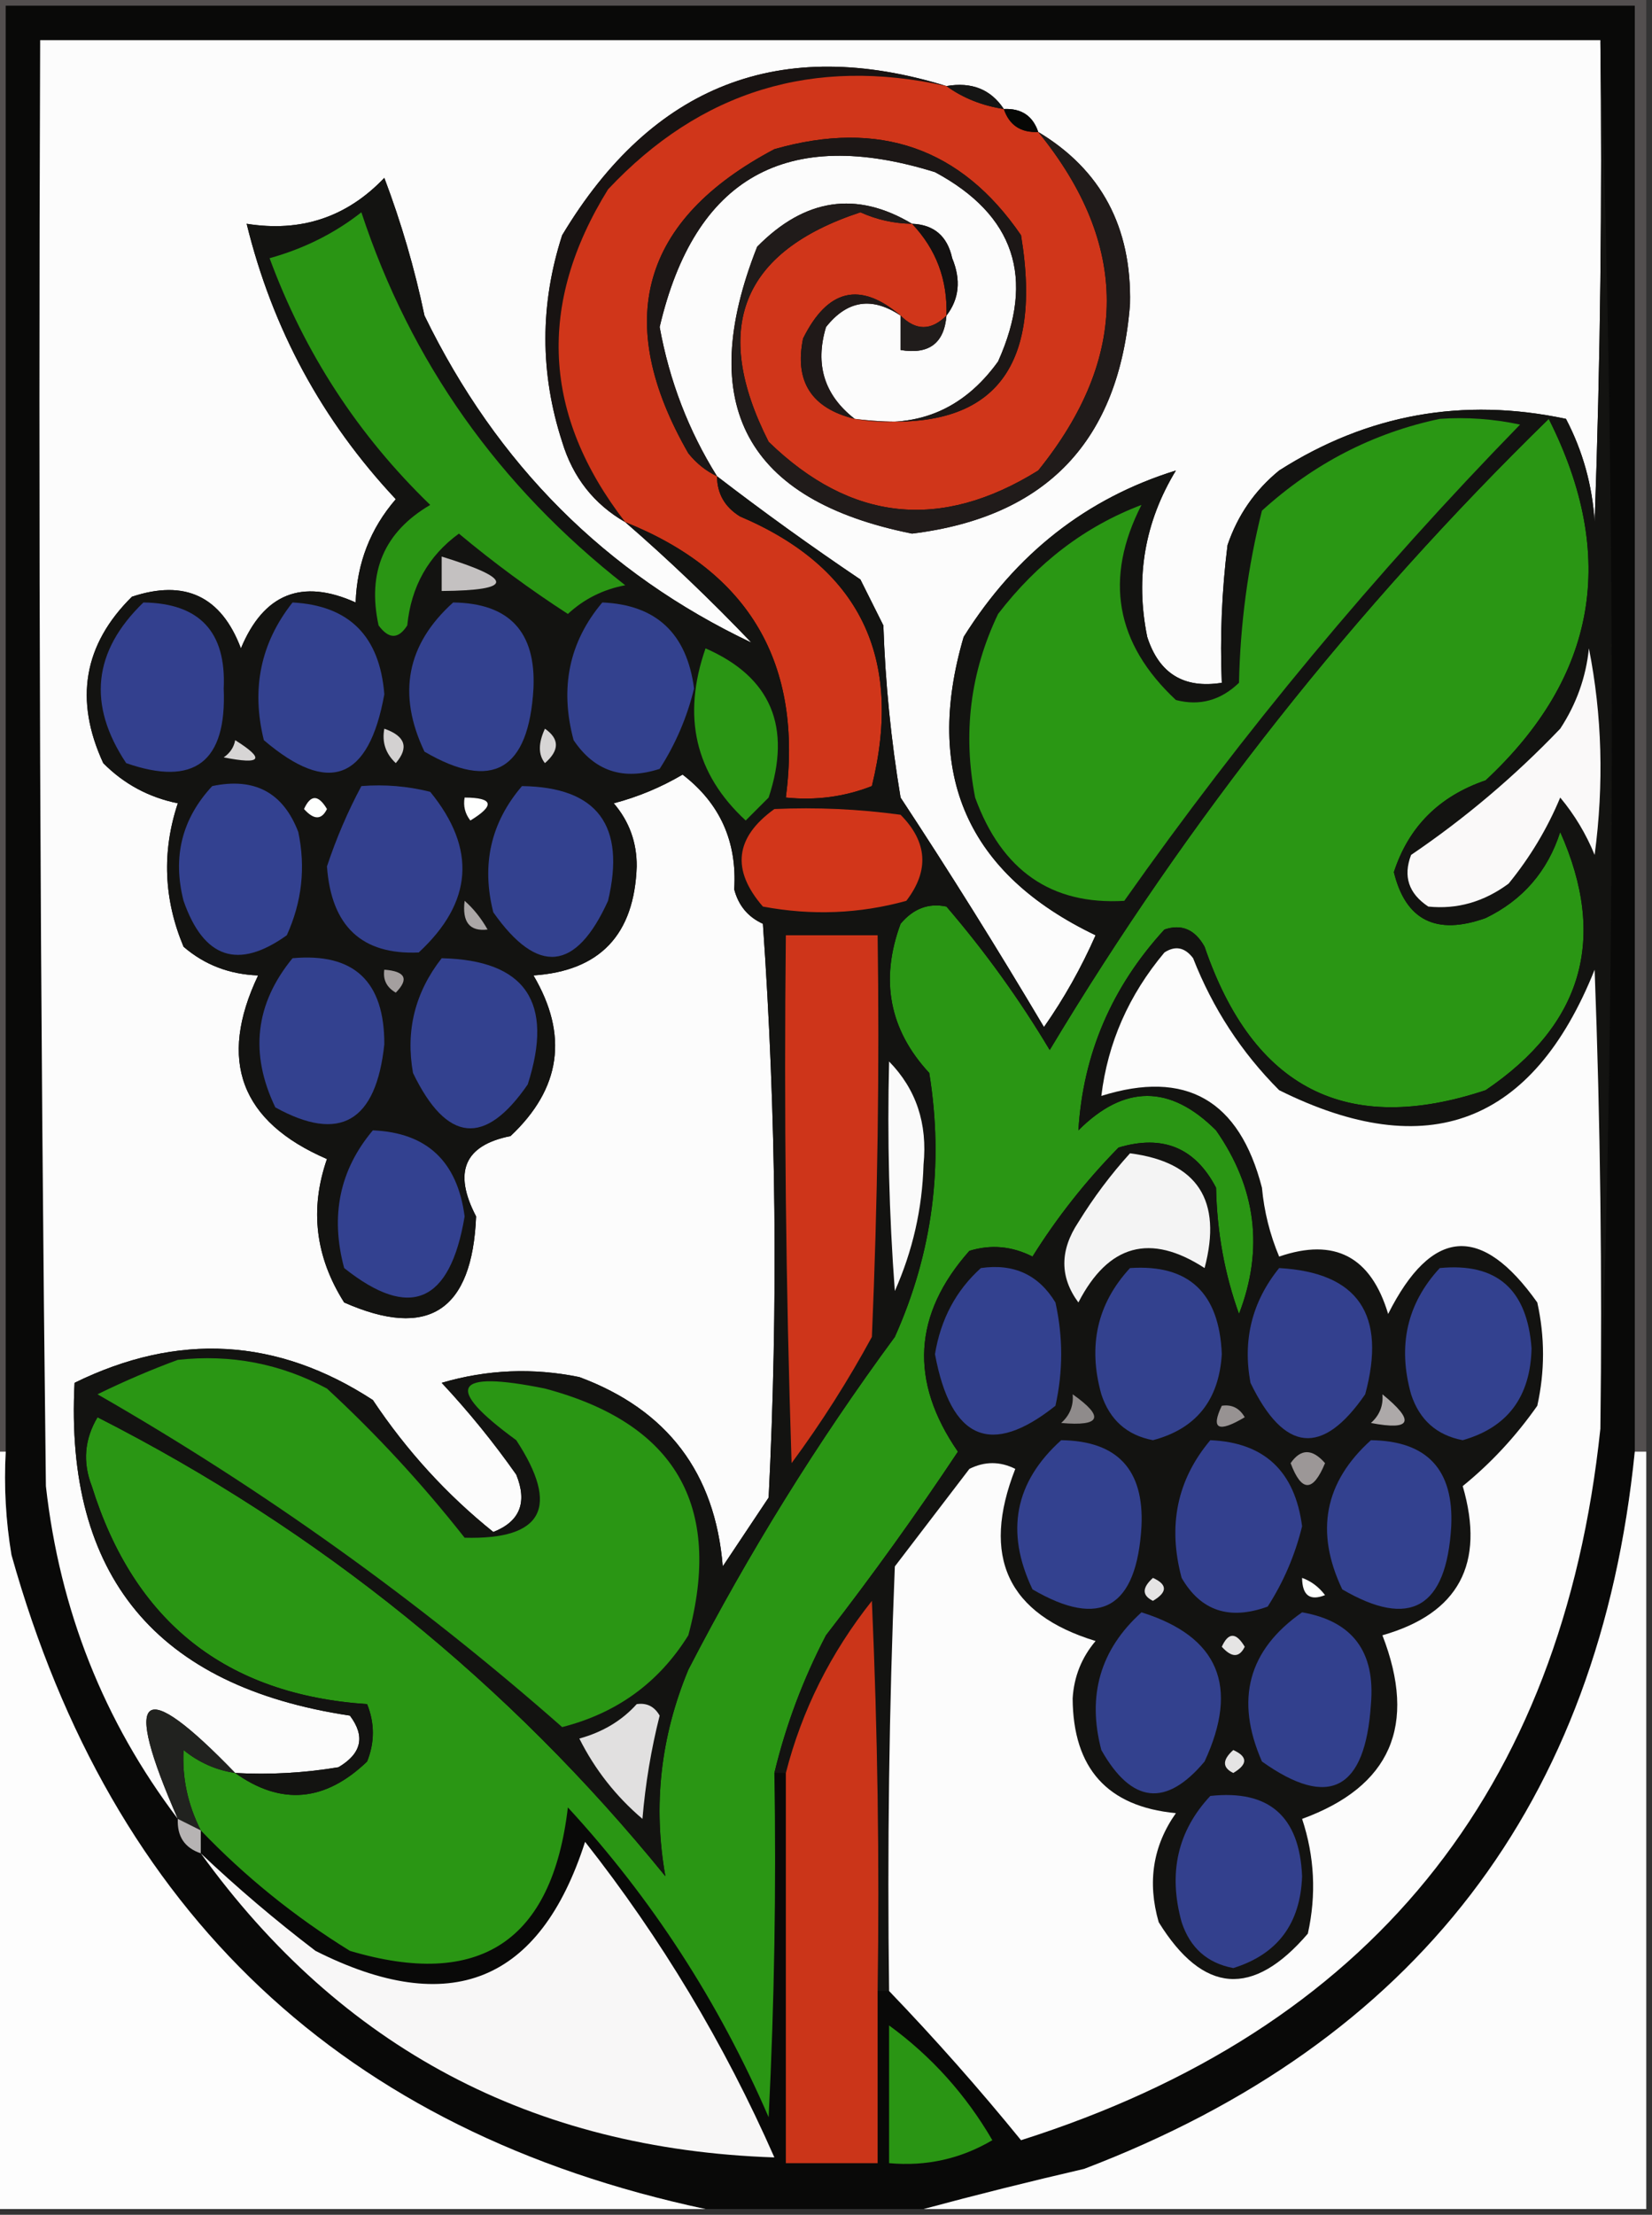 <?xml version="1.0" encoding="UTF-8"?>
<!DOCTYPE svg PUBLIC "-//W3C//DTD SVG 1.1//EN" "http://www.w3.org/Graphics/SVG/1.1/DTD/svg11.dtd">
<svg xmlns="http://www.w3.org/2000/svg" version="1.1" width="144px" height="193px" style="shape-rendering:geometricPrecision; text-rendering:geometricPrecision; image-rendering:optimizeQuality; fill-rule:evenodd; clip-rule:evenodd" xmlns:xlink="http://www.w3.org/1999/xlink">
<rect width="100%" height="100%" fill="#333333" stroke="none"/>
<g><path style="opacity:1" fill="#534f4f" d="M -0.5,-0.5 C 47.5,-0.5 95.5,-0.5 143.5,-0.5C 143.5,41.833 143.5,84.167 143.5,126.5C 143.167,126.5 142.833,126.5 142.5,126.5C 142.5,84.5 142.5,42.5 142.5,0.5C 95.167,0.5 47.833,0.5 0.5,0.5C 0.5,42.5 0.5,84.5 0.5,126.5C 0.167,126.5 -0.167,126.5 -0.5,126.5C -0.5,84.167 -0.5,41.833 -0.5,-0.5 Z"/></g>
<g><path style="opacity:1" fill="#090908" d="M 142.5,126.5 C 139.414,157.142 123.414,177.976 94.5,189C 89.687,190.115 85.02,191.281 80.5,192.5C 74.167,192.5 67.833,192.5 61.5,192.5C 29.93,185.768 9.764,166.768 1,135.5C 0.502,132.518 0.335,129.518 0.5,126.5C 0.5,84.5 0.5,42.5 0.5,0.5C 47.833,0.5 95.167,0.5 142.5,0.5C 142.5,42.5 142.5,84.5 142.5,126.5 Z"/></g>
<g><path style="opacity:1" fill="#fcfcfc" d="M 139.5,3.5 C 139.667,17.504 139.5,31.504 139,45.5C 138.803,42.308 137.97,39.308 136.5,36.5C 127.524,34.596 119.191,36.096 111.5,41C 109.383,42.731 107.883,44.898 107,47.5C 106.501,51.486 106.334,55.486 106.5,59.5C 103.192,60.026 101.026,58.693 100,55.5C 98.945,50.313 99.778,45.48 102.5,41C 94.716,43.415 88.55,48.248 84,55.5C 80.492,67.479 84.325,76.146 95.5,81.5C 94.253,84.329 92.753,86.995 91,89.5C 86.924,82.63 82.757,75.963 78.5,69.5C 77.671,64.533 77.171,59.533 77,54.5C 76.333,53.167 75.667,51.833 75,50.5C 70.716,47.613 66.549,44.613 62.5,41.5C 60.023,37.536 58.357,33.202 57.5,28.5C 60.55,15.47 68.55,10.97 81.5,15C 88.434,18.727 90.268,24.227 87,31.5C 83.907,35.795 79.74,37.462 74.5,36.5C 71.852,34.441 71.018,31.775 72,28.5C 73.843,26.166 76.009,25.832 78.5,27.5C 78.5,28.5 78.5,29.5 78.5,30.5C 80.973,30.912 82.306,29.912 82.5,27.5C 83.613,26.054 83.78,24.387 83,22.5C 82.578,20.574 81.411,19.574 79.5,19.5C 74.658,16.609 70.158,17.276 66,21.5C 60.55,35.27 65.05,43.603 79.5,46.5C 91.236,45.061 97.57,38.394 98.5,26.5C 98.652,19.793 95.985,14.793 90.5,11.5C 90.027,10.094 89.027,9.427 87.5,9.5C 86.365,7.787 84.698,7.12 82.5,7.5C 68.033,3.048 56.867,7.382 49,20.5C 47.058,26.515 47.058,32.515 49,38.5C 49.935,41.595 51.769,43.929 54.5,45.5C 58.271,48.768 61.938,52.268 65.5,56C 52.81,49.977 43.31,40.477 37,27.5C 36.142,23.398 34.975,19.398 33.5,15.5C 30.238,18.925 26.238,20.258 21.5,19.5C 23.741,28.649 28.074,36.649 34.5,43.5C 32.283,46.068 31.116,49.068 31,52.5C 26.32,50.395 22.987,51.728 21,56.5C 19.287,51.962 16.12,50.462 11.5,52C 7.289,56.158 6.456,60.991 9,66.5C 10.8,68.317 12.966,69.484 15.5,70C 14.102,74.204 14.269,78.371 16,82.5C 17.826,84.074 19.992,84.907 22.5,85C 18.972,92.416 20.972,97.75 28.5,101C 26.983,105.364 27.483,109.53 30,113.5C 37.333,116.738 41.167,114.238 41.5,106C 39.479,102.132 40.479,99.799 44.5,99C 48.9,94.867 49.567,90.2 46.5,85C 52.299,84.611 55.299,81.445 55.5,75.5C 55.514,73.407 54.848,71.574 53.5,70C 55.615,69.443 57.615,68.609 59.5,67.5C 62.759,70.003 64.259,73.337 64,77.5C 64.368,78.91 65.201,79.91 66.5,80.5C 67.666,97.157 67.833,113.823 67,130.5C 65.667,132.5 64.333,134.5 63,136.5C 62.342,128.355 58.176,122.855 50.5,120C 46.459,119.173 42.459,119.34 38.5,120.5C 40.856,123.022 43.023,125.688 45,128.5C 45.986,130.925 45.319,132.591 43,133.5C 38.94,130.242 35.44,126.408 32.5,122C 24.18,116.579 15.514,116.079 6.5,120.5C 5.627,137.308 13.627,146.975 30.5,149.5C 31.859,151.306 31.525,152.806 29.5,154C 26.518,154.498 23.518,154.665 20.5,154.5C 12.269,145.975 10.602,147.308 15.5,158.5C 9.044,149.983 5.211,140.316 4,129.5C 3.5,87.501 3.333,45.501 3.5,3.5C 48.833,3.5 94.167,3.5 139.5,3.5 Z"/></g>
<g><path style="opacity:1" fill="#181312" d="M 82.5,7.5 C 70.898,4.915 61.065,7.915 53,16.5C 46.795,26.52 47.295,36.187 54.5,45.5C 51.769,43.929 49.935,41.595 49,38.5C 47.058,32.515 47.058,26.515 49,20.5C 56.867,7.382 68.033,3.048 82.5,7.5 Z"/></g>
<g><path style="opacity:1" fill="#d0361a" d="M 82.5,7.5 C 83.93,8.537 85.597,9.204 87.5,9.5C 87.973,10.906 88.973,11.573 90.5,11.5C 98.467,21.294 98.467,31.128 90.5,41C 81.999,46.288 74.165,45.455 67,38.5C 61.968,28.581 64.635,21.914 75,18.5C 76.44,19.148 77.94,19.481 79.5,19.5C 81.606,21.719 82.606,24.386 82.5,27.5C 81.167,28.833 79.833,28.833 78.5,27.5C 74.979,24.506 72.146,25.173 70,29.5C 69.236,33.243 70.736,35.577 74.5,36.5C 86.168,37.986 91.001,32.652 89,20.5C 83.792,12.886 76.626,10.386 67.5,13C 55.88,19.146 53.38,27.979 60,39.5C 60.708,40.38 61.542,41.047 62.5,41.5C 62.511,43.017 63.177,44.184 64.5,45C 74.925,49.43 78.758,57.263 76,68.5C 73.619,69.435 71.119,69.768 68.5,69.5C 70.009,57.847 65.343,49.847 54.5,45.5C 47.295,36.187 46.795,26.52 53,16.5C 61.065,7.915 70.898,4.915 82.5,7.5 Z"/></g>
<g><path style="opacity:1" fill="#151514" d="M 82.5,7.5 C 84.698,7.12 86.365,7.787 87.5,9.5C 85.597,9.204 83.93,8.537 82.5,7.5 Z"/></g>
<g><path style="opacity:1" fill="#060705" d="M 87.5,9.5 C 89.027,9.427 90.027,10.094 90.5,11.5C 88.973,11.573 87.973,10.906 87.5,9.5 Z"/></g>
<g><path style="opacity:1" fill="#1c1716" d="M 74.5,36.5 C 79.74,37.462 83.907,35.795 87,31.5C 90.268,24.227 88.434,18.727 81.5,15C 68.55,10.97 60.55,15.47 57.5,28.5C 58.357,33.202 60.023,37.536 62.5,41.5C 61.542,41.047 60.708,40.38 60,39.5C 53.38,27.979 55.88,19.146 67.5,13C 76.626,10.386 83.792,12.886 89,20.5C 91.001,32.652 86.168,37.986 74.5,36.5 Z"/></g>
<g><path style="opacity:1" fill="#201b1a" d="M 90.5,11.5 C 95.985,14.793 98.652,19.793 98.5,26.5C 97.57,38.394 91.236,45.061 79.5,46.5C 65.05,43.603 60.55,35.27 66,21.5C 70.158,17.276 74.658,16.609 79.5,19.5C 77.94,19.481 76.44,19.148 75,18.5C 64.635,21.914 61.968,28.581 67,38.5C 74.165,45.455 81.999,46.288 90.5,41C 98.467,31.128 98.467,21.294 90.5,11.5 Z"/></g>
<g><path style="opacity:1" fill="#2a9614" d="M 67.5,154.5 C 67.666,164.506 67.5,174.506 67,184.5C 62.647,174.441 56.814,165.441 49.5,157.5C 48.129,169.187 41.795,173.353 30.5,170C 25.713,167.045 21.38,163.545 17.5,159.5C 16.365,157.255 15.865,154.922 16,152.5C 17.33,153.582 18.83,154.249 20.5,154.5C 24.5,157.354 28.333,157.021 32,153.5C 32.667,151.833 32.667,150.167 32,148.5C 19.697,147.674 11.697,141.34 8,129.5C 7.192,127.421 7.359,125.421 8.5,123.5C 27.848,133.352 44.348,146.686 58,163.5C 56.905,157.356 57.572,151.356 60,145.5C 65.249,135.33 71.249,125.663 78,116.5C 81.291,109.164 82.291,101.498 81,93.5C 77.522,89.745 76.689,85.412 78.5,80.5C 79.62,79.167 80.953,78.667 82.5,79C 85.88,82.94 88.88,87.106 91.5,91.5C 103.591,71.348 118.091,53.015 135,36.5C 141.029,48.463 139.196,58.963 129.5,68C 125.45,69.383 122.784,72.049 121.5,76C 122.528,80.206 125.195,81.539 129.5,80C 132.728,78.437 134.895,75.937 136,72.5C 140.133,81.772 137.966,89.272 129.5,95C 117.396,99.031 109.23,94.864 105,82.5C 104.163,80.993 102.996,80.493 101.5,81C 96.907,86.01 94.407,91.844 94,98.5C 98,94.5 102,94.5 106,98.5C 109.505,103.522 110.172,108.855 108,114.5C 106.746,111.024 106.079,107.358 106,103.5C 104.179,100.009 101.346,98.843 97.5,100C 94.63,102.925 92.13,106.092 90,109.5C 88.211,108.591 86.377,108.424 84.5,109C 79.593,114.534 79.26,120.367 83.5,126.5C 79.861,131.973 76.027,137.306 72,142.5C 69.998,146.342 68.498,150.342 67.5,154.5 Z"/></g>
<g><path style="opacity:1" fill="#131311" d="M 139.5,3.5 C 140.833,43.833 140.833,84.167 139.5,124.5C 139.667,111.163 139.5,97.829 139,84.5C 133.613,97.944 124.447,101.444 111.5,95C 108.213,91.707 105.713,87.873 104,83.5C 103.282,82.549 102.449,82.383 101.5,83C 98.392,86.707 96.558,90.873 96,95.5C 103.365,93.187 108.032,95.854 110,103.5C 110.192,105.577 110.692,107.577 111.5,109.5C 116.338,107.837 119.505,109.503 121,114.5C 124.795,106.967 129.129,106.633 134,113.5C 134.667,116.5 134.667,119.5 134,122.5C 132.128,125.168 129.962,127.502 127.5,129.5C 129.477,136.273 127.144,140.607 120.5,142.5C 123.548,150.354 121.215,155.687 113.5,158.5C 114.585,161.773 114.752,165.106 114,168.5C 109.205,174.089 104.872,173.756 101,167.5C 99.996,164.007 100.496,160.841 102.5,158C 96.535,157.435 93.535,154.102 93.5,148C 93.615,146.105 94.281,144.438 95.5,143C 87.832,140.658 85.498,135.658 88.5,128C 87.167,127.333 85.833,127.333 84.5,128C 82.333,130.833 80.167,133.667 78,136.5C 77.5,148.829 77.334,161.162 77.5,173.5C 77.167,173.5 76.833,173.5 76.5,173.5C 76.666,162.162 76.5,150.828 76,139.5C 72.394,144.045 69.894,149.045 68.5,154.5C 68.167,154.5 67.833,154.5 67.5,154.5C 68.498,150.342 69.998,146.342 72,142.5C 76.027,137.306 79.861,131.973 83.5,126.5C 79.26,120.367 79.593,114.534 84.5,109C 86.377,108.424 88.211,108.591 90,109.5C 92.13,106.092 94.63,102.925 97.5,100C 101.346,98.843 104.179,100.009 106,103.5C 106.079,107.358 106.746,111.024 108,114.5C 110.172,108.855 109.505,103.522 106,98.5C 102,94.5 98,94.5 94,98.5C 94.407,91.844 96.907,86.01 101.5,81C 102.996,80.493 104.163,80.993 105,82.5C 109.23,94.864 117.396,99.031 129.5,95C 137.966,89.272 140.133,81.772 136,72.5C 134.895,75.937 132.728,78.437 129.5,80C 125.195,81.539 122.528,80.206 121.5,76C 122.784,72.049 125.45,69.383 129.5,68C 139.196,58.963 141.029,48.463 135,36.5C 118.091,53.015 103.591,71.348 91.5,91.5C 88.88,87.106 85.88,82.94 82.5,79C 80.953,78.667 79.62,79.167 78.5,80.5C 76.689,85.412 77.522,89.745 81,93.5C 82.291,101.498 81.291,109.164 78,116.5C 71.249,125.663 65.249,135.33 60,145.5C 57.572,151.356 56.905,157.356 58,163.5C 44.348,146.686 27.848,133.352 8.5,123.5C 7.359,125.421 7.192,127.421 8,129.5C 11.697,141.34 19.697,147.674 32,148.5C 32.667,150.167 32.667,151.833 32,153.5C 28.333,157.021 24.5,157.354 20.5,154.5C 23.518,154.665 26.518,154.498 29.5,154C 31.525,152.806 31.859,151.306 30.5,149.5C 13.627,146.975 5.627,137.308 6.5,120.5C 15.514,116.079 24.18,116.579 32.5,122C 35.44,126.408 38.94,130.242 43,133.5C 45.319,132.591 45.986,130.925 45,128.5C 43.023,125.688 40.856,123.022 38.5,120.5C 42.459,119.34 46.459,119.173 50.5,120C 58.176,122.855 62.342,128.355 63,136.5C 64.333,134.5 65.667,132.5 67,130.5C 67.833,113.823 67.666,97.157 66.5,80.5C 65.201,79.91 64.368,78.91 64,77.5C 64.259,73.337 62.759,70.003 59.5,67.5C 57.615,68.609 55.615,69.443 53.5,70C 54.848,71.574 55.514,73.407 55.5,75.5C 55.299,81.445 52.299,84.611 46.5,85C 49.567,90.2 48.9,94.867 44.5,99C 40.479,99.799 39.479,102.132 41.5,106C 41.167,114.238 37.333,116.738 30,113.5C 27.483,109.53 26.983,105.364 28.5,101C 20.972,97.75 18.972,92.416 22.5,85C 19.992,84.907 17.826,84.074 16,82.5C 14.269,78.371 14.102,74.204 15.5,70C 12.966,69.484 10.8,68.317 9,66.5C 6.456,60.991 7.289,56.158 11.5,52C 16.12,50.462 19.287,51.962 21,56.5C 22.987,51.728 26.32,50.395 31,52.5C 31.116,49.068 32.283,46.068 34.5,43.5C 28.074,36.649 23.741,28.649 21.5,19.5C 26.238,20.258 30.238,18.925 33.5,15.5C 34.975,19.398 36.142,23.398 37,27.5C 43.31,40.477 52.81,49.977 65.5,56C 61.938,52.268 58.271,48.768 54.5,45.5C 65.343,49.847 70.009,57.847 68.5,69.5C 71.119,69.768 73.619,69.435 76,68.5C 78.758,57.263 74.925,49.43 64.5,45C 63.177,44.184 62.511,43.017 62.5,41.5C 66.549,44.613 70.716,47.613 75,50.5C 75.667,51.833 76.333,53.167 77,54.5C 77.171,59.533 77.671,64.533 78.5,69.5C 82.757,75.963 86.924,82.63 91,89.5C 92.753,86.995 94.253,84.329 95.5,81.5C 84.325,76.146 80.492,67.479 84,55.5C 88.55,48.248 94.716,43.415 102.5,41C 99.778,45.48 98.945,50.313 100,55.5C 101.026,58.693 103.192,60.026 106.5,59.5C 106.334,55.486 106.501,51.486 107,47.5C 107.883,44.898 109.383,42.731 111.5,41C 119.191,36.096 127.524,34.596 136.5,36.5C 137.97,39.308 138.803,42.308 139,45.5C 139.5,31.504 139.667,17.504 139.5,3.5 Z"/></g>
<g><path style="opacity:1" fill="#33418e" d="M 52.5,52.5 C 57.203,52.699 59.869,55.199 60.5,60C 59.885,62.515 58.885,64.848 57.5,67C 54.32,68.036 51.82,67.203 50,64.5C 48.773,59.938 49.607,55.938 52.5,52.5 Z"/></g>
<g><path style="opacity:1" fill="#33418f" d="M 39.5,52.5 C 44.396,52.563 46.729,55.063 46.5,60C 46.085,67.126 42.918,68.959 37,65.5C 34.612,60.485 35.446,56.151 39.5,52.5 Z"/></g>
<g><path style="opacity:1" fill="#33418f" d="M 25.5,52.5 C 30.431,52.764 33.098,55.431 33.5,60.5C 32.155,67.991 28.655,69.324 23,64.5C 21.888,60.019 22.721,56.019 25.5,52.5 Z"/></g>
<g><path style="opacity:1" fill="#33408e" d="M 12.5,52.5 C 17.399,52.567 19.732,55.067 19.5,60C 19.772,66.405 16.939,68.572 11,66.5C 7.607,61.409 8.107,56.742 12.5,52.5 Z"/></g>
<g><path style="opacity:1" fill="#2a9714" d="M 125.5,36.5 C 127.857,36.337 130.19,36.503 132.5,37C 119.869,49.958 108.369,63.791 98,78.5C 91.653,78.874 87.319,75.874 85,69.5C 83.909,63.903 84.576,58.57 87,53.5C 90.441,49.018 94.608,45.852 99.5,44C 96.225,50.408 97.225,56.075 102.5,61C 104.567,61.536 106.401,61.036 108,59.5C 108.109,54.386 108.776,49.386 110,44.5C 114.512,40.397 119.678,37.73 125.5,36.5 Z"/></g>
<g><path style="opacity:1" fill="#201918" d="M 78.5,27.5 C 76.009,25.832 73.843,26.166 72,28.5C 71.018,31.775 71.852,34.441 74.5,36.5C 70.736,35.577 69.236,33.243 70,29.5C 72.146,25.173 74.979,24.506 78.5,27.5 Z"/></g>
<g><path style="opacity:1" fill="#201c1b" d="M 78.5,27.5 C 79.833,28.833 81.167,28.833 82.5,27.5C 82.306,29.912 80.973,30.912 78.5,30.5C 78.5,29.5 78.5,28.5 78.5,27.5 Z"/></g>
<g><path style="opacity:1" fill="#131111" d="M 79.5,19.5 C 81.411,19.574 82.578,20.574 83,22.5C 83.78,24.387 83.613,26.054 82.5,27.5C 82.606,24.386 81.606,21.719 79.5,19.5 Z"/></g>
<g><path style="opacity:1" fill="#2a9514" d="M 31.5,18.5 C 35.788,31.523 43.455,42.356 54.5,51C 52.579,51.36 50.912,52.194 49.5,53.5C 46.193,51.36 43.026,49.026 40,46.5C 37.333,48.448 35.833,51.114 35.5,54.5C 34.726,55.711 33.893,55.711 33,54.5C 31.989,49.851 33.489,46.351 37.5,44C 31.203,37.909 26.537,30.743 23.5,22.5C 26.502,21.666 29.169,20.332 31.5,18.5 Z"/></g>
<g><path style="opacity:1" fill="#c4c1c1" d="M 38.5,48.5 C 44.831,50.451 44.831,51.451 38.5,51.5C 38.5,50.5 38.5,49.5 38.5,48.5 Z"/></g>
<g><path style="opacity:1" fill="#2a9514" d="M 61.5,56.5 C 67.204,58.996 69.038,63.329 67,69.5C 66.333,70.167 65.667,70.833 65,71.5C 60.596,67.435 59.43,62.435 61.5,56.5 Z"/></g>
<g><path style="opacity:1" fill="#faf9f9" d="M 138.5,56.5 C 139.653,62.319 139.819,68.319 139,74.5C 138.252,72.668 137.252,71.001 136,69.5C 134.872,72.207 133.372,74.707 131.5,77C 129.35,78.59 127.017,79.257 124.5,79C 122.789,77.867 122.289,76.367 123,74.5C 127.704,71.308 132.038,67.642 136,63.5C 137.411,61.35 138.245,59.016 138.5,56.5 Z"/></g>
<g><path style="opacity:1" fill="#d7d5d5" d="M 20.5,64.5 C 23.137,66.154 22.803,66.654 19.5,66C 20.056,65.617 20.389,65.117 20.5,64.5 Z"/></g>
<g><path style="opacity:1" fill="#d7d5d5" d="M 47.5,63.5 C 48.776,64.386 48.776,65.386 47.5,66.5C 46.913,65.767 46.913,64.767 47.5,63.5 Z"/></g>
<g><path style="opacity:1" fill="#d3d1d1" d="M 33.5,63.5 C 35.332,64.141 35.665,65.141 34.5,66.5C 33.614,65.675 33.281,64.675 33.5,63.5 Z"/></g>
<g><path style="opacity:1" fill="#334190" d="M 18.5,68.5 C 22.182,67.725 24.682,69.059 26,72.5C 26.652,75.594 26.319,78.594 25,81.5C 20.757,84.531 17.757,83.531 16,78.5C 15.024,74.673 15.857,71.34 18.5,68.5 Z"/></g>
<g><path style="opacity:1" fill="#33408e" d="M 31.5,68.5 C 33.527,68.338 35.527,68.504 37.5,69C 41.553,73.96 41.22,78.626 36.5,83C 31.545,83.219 28.878,80.719 28.5,75.5C 29.312,73.055 30.312,70.722 31.5,68.5 Z"/></g>
<g><path style="opacity:1" fill="#33418f" d="M 45.5,68.5 C 52.063,68.589 54.563,71.922 53,78.5C 50.204,84.658 46.871,84.992 43,79.5C 41.946,75.344 42.78,71.678 45.5,68.5 Z"/></g>
<g><path style="opacity:1" fill="#fefffe" d="M 26.5,70.5 C 27.077,69.227 27.744,69.227 28.5,70.5C 28.03,71.463 27.363,71.463 26.5,70.5 Z"/></g>
<g><path style="opacity:1" fill="#fefffe" d="M 40.5,69.5 C 43.001,69.511 43.168,70.178 41,71.5C 40.536,70.906 40.369,70.239 40.5,69.5 Z"/></g>
<g><path style="opacity:1" fill="#d2361a" d="M 67.5,70.5 C 71.182,70.335 74.848,70.501 78.5,71C 80.85,73.373 81.017,75.873 79,78.5C 74.921,79.629 70.755,79.796 66.5,79C 63.731,75.806 64.064,72.973 67.5,70.5 Z"/></g>
<g><path style="opacity:1" fill="#aba7a7" d="M 40.5,78.5 C 41.267,79.172 41.934,80.005 42.5,81C 40.939,81.188 40.272,80.355 40.5,78.5 Z"/></g>
<g><path style="opacity:1" fill="#ce351a" d="M 68.5,81.5 C 71.167,81.5 73.833,81.5 76.5,81.5C 76.666,93.171 76.5,104.838 76,116.5C 73.916,120.336 71.583,124.003 69,127.5C 68.5,112.17 68.333,96.837 68.5,81.5 Z"/></g>
<g><path style="opacity:1" fill="#fcfcfc" d="M 139.5,124.5 C 136.158,156.196 119.325,176.863 89,186.5C 85.353,182.019 81.52,177.686 77.5,173.5C 77.334,161.162 77.5,148.829 78,136.5C 80.167,133.667 82.333,130.833 84.5,128C 85.833,127.333 87.167,127.333 88.5,128C 85.498,135.658 87.832,140.658 95.5,143C 94.281,144.438 93.615,146.105 93.5,148C 93.535,154.102 96.535,157.435 102.5,158C 100.496,160.841 99.996,164.007 101,167.5C 104.872,173.756 109.205,174.089 114,168.5C 114.752,165.106 114.585,161.773 113.5,158.5C 121.215,155.687 123.548,150.354 120.5,142.5C 127.144,140.607 129.477,136.273 127.5,129.5C 129.962,127.502 132.128,125.168 134,122.5C 134.667,119.5 134.667,116.5 134,113.5C 129.129,106.633 124.795,106.967 121,114.5C 119.505,109.503 116.338,107.837 111.5,109.5C 110.692,107.577 110.192,105.577 110,103.5C 108.032,95.854 103.365,93.187 96,95.5C 96.558,90.873 98.392,86.707 101.5,83C 102.449,82.383 103.282,82.549 104,83.5C 105.713,87.873 108.213,91.707 111.5,95C 124.447,101.444 133.613,97.944 139,84.5C 139.5,97.829 139.667,111.163 139.5,124.5 Z"/></g>
<g><path style="opacity:1" fill="#33418f" d="M 25.5,83.5 C 30.851,83.014 33.517,85.514 33.5,91C 32.784,97.767 29.617,99.6 24,96.5C 21.743,91.805 22.243,87.472 25.5,83.5 Z"/></g>
<g><path style="opacity:1" fill="#33418f" d="M 38.5,83.5 C 45.809,83.666 48.309,87.333 46,94.5C 42.272,99.913 38.939,99.58 36,93.5C 35.343,89.808 36.176,86.475 38.5,83.5 Z"/></g>
<g><path style="opacity:1" fill="#a49f9f" d="M 33.5,84.5 C 35.337,84.639 35.67,85.306 34.5,86.5C 33.703,86.043 33.369,85.376 33.5,84.5 Z"/></g>
<g><path style="opacity:1" fill="#fafafa" d="M 77.5,92.5 C 79.86,94.911 80.86,97.911 80.5,101.5C 80.392,105.327 79.558,108.993 78,112.5C 77.5,105.842 77.334,99.175 77.5,92.5 Z"/></g>
<g><path style="opacity:1" fill="#334190" d="M 32.5,98.5 C 37.203,98.699 39.869,101.199 40.5,106C 39.232,113.562 35.732,115.062 30,110.5C 28.773,105.938 29.607,101.938 32.5,98.5 Z"/></g>
<g><path style="opacity:1" fill="#f4f4f4" d="M 98.5,100.5 C 104.392,101.264 106.559,104.598 105,110.5C 100.276,107.432 96.609,108.432 94,113.5C 92.368,111.293 92.368,108.96 94,106.5C 95.332,104.34 96.832,102.34 98.5,100.5 Z"/></g>
<g><path style="opacity:1" fill="#33418f" d="M 85.5,110.5 C 88.368,110.085 90.535,111.085 92,113.5C 92.667,116.5 92.667,119.5 92,122.5C 86.382,126.977 82.882,125.477 81.5,118C 82.001,114.952 83.334,112.452 85.5,110.5 Z"/></g>
<g><path style="opacity:1" fill="#33418e" d="M 98.5,110.5 C 103.619,110.157 106.285,112.657 106.5,118C 106.261,122.006 104.261,124.506 100.5,125.5C 98.234,125.069 96.734,123.736 96,121.5C 94.812,117.259 95.645,113.592 98.5,110.5 Z"/></g>
<g><path style="opacity:1" fill="#33408e" d="M 111.5,110.5 C 118.382,110.887 120.882,114.553 119,121.5C 115.272,126.913 111.939,126.58 109,120.5C 108.305,116.757 109.138,113.424 111.5,110.5 Z"/></g>
<g><path style="opacity:1" fill="#33418f" d="M 125.5,110.5 C 130.461,110.018 133.128,112.351 133.5,117.5C 133.404,121.725 131.404,124.392 127.5,125.5C 125.234,125.069 123.734,123.736 123,121.5C 121.812,117.259 122.645,113.592 125.5,110.5 Z"/></g>
<g><path style="opacity:1" fill="#2a9614" d="M 15.5,118.5 C 20.121,117.993 24.454,118.826 28.5,121C 32.812,124.981 36.812,129.314 40.5,134C 47.329,134.18 48.829,131.347 45,125.5C 38.663,120.875 39.496,119.375 47.5,121C 58.864,124.022 63.031,131.189 60,142.5C 57.439,146.621 53.772,149.287 49,150.5C 36.475,139.476 22.975,129.809 8.5,121.5C 10.875,120.34 13.208,119.34 15.5,118.5 Z"/></g>
<g><path style="opacity:1" fill="#8f8b8b" d="M 93.5,121.5 C 96.3,123.476 95.967,124.309 92.5,124C 93.252,123.329 93.586,122.496 93.5,121.5 Z"/></g>
<g><path style="opacity:1" fill="#979292" d="M 106.5,122.5 C 107.376,122.369 108.043,122.702 108.5,123.5C 106.192,124.873 105.525,124.54 106.5,122.5 Z"/></g>
<g><path style="opacity:1" fill="#ada9a9" d="M 120.5,121.5 C 123.377,123.846 123.044,124.679 119.5,124C 120.252,123.329 120.586,122.496 120.5,121.5 Z"/></g>
<g><path style="opacity:1" fill="#33418f" d="M 92.5,125.5 C 97.396,125.563 99.729,128.063 99.5,133C 99.085,140.126 95.918,141.959 90,138.5C 87.612,133.485 88.446,129.151 92.5,125.5 Z"/></g>
<g><path style="opacity:1" fill="#33408e" d="M 105.5,125.5 C 110.203,125.699 112.869,128.199 113.5,133C 112.885,135.515 111.885,137.848 110.5,140C 107.166,141.212 104.666,140.379 103,137.5C 101.773,132.938 102.607,128.938 105.5,125.5 Z"/></g>
<g><path style="opacity:1" fill="#33418f" d="M 119.5,125.5 C 124.396,125.563 126.729,128.063 126.5,133C 126.085,140.126 122.918,141.959 117,138.5C 114.612,133.485 115.446,129.151 119.5,125.5 Z"/></g>
<g><path style="opacity:1" fill="#9c9797" d="M 112.5,127.5 C 113.386,126.224 114.386,126.224 115.5,127.5C 114.451,130.045 113.451,130.045 112.5,127.5 Z"/></g>
<g><path style="opacity:1" fill="#fdfdfd" d="M -0.5,126.5 C -0.167,126.5 0.167,126.5 0.5,126.5C 0.335,129.518 0.502,132.518 1,135.5C 9.764,166.768 29.93,185.768 61.5,192.5C 40.833,192.5 20.167,192.5 -0.5,192.5C -0.5,170.5 -0.5,148.5 -0.5,126.5 Z"/></g>
<g><path style="opacity:1" fill="#fcfcfc" d="M 142.5,126.5 C 142.833,126.5 143.167,126.5 143.5,126.5C 143.5,148.5 143.5,170.5 143.5,192.5C 122.5,192.5 101.5,192.5 80.5,192.5C 85.02,191.281 89.687,190.115 94.5,189C 123.414,177.976 139.414,157.142 142.5,126.5 Z"/></g>
<g><path style="opacity:1" fill="#e5e4e4" d="M 100.5,137.5 C 101.773,138.077 101.773,138.743 100.5,139.5C 99.537,139.03 99.537,138.363 100.5,137.5 Z"/></g>
<g><path style="opacity:1" fill="#fefffe" d="M 113.5,137.5 C 114.289,137.783 114.956,138.283 115.5,139C 114.184,139.528 113.517,139.028 113.5,137.5 Z"/></g>
<g><path style="opacity:1" fill="#cb3519" d="M 76.5,173.5 C 76.5,178.5 76.5,183.5 76.5,188.5C 73.833,188.5 71.167,188.5 68.5,188.5C 68.5,177.167 68.5,165.833 68.5,154.5C 69.894,149.045 72.394,144.045 76,139.5C 76.5,150.828 76.666,162.162 76.5,173.5 Z"/></g>
<g><path style="opacity:1" fill="#33418e" d="M 99.5,140.5 C 106.211,142.601 108.045,146.935 105,153.5C 101.64,157.505 98.64,157.172 96,152.5C 94.745,147.738 95.912,143.738 99.5,140.5 Z"/></g>
<g><path style="opacity:1" fill="#32408d" d="M 113.5,140.5 C 117.895,141.266 119.895,143.933 119.5,148.5C 119.012,155.994 115.845,157.66 110,153.5C 107.635,148.11 108.801,143.776 113.5,140.5 Z"/></g>
<g><path style="opacity:1" fill="#e5e4e4" d="M 106.5,143.5 C 107.077,142.227 107.743,142.227 108.5,143.5C 108.03,144.463 107.363,144.463 106.5,143.5 Z"/></g>
<g><path style="opacity:1" fill="#21221f" d="M 20.5,154.5 C 18.83,154.249 17.33,153.582 16,152.5C 15.865,154.922 16.365,157.255 17.5,159.5C 16.833,159.167 16.167,158.833 15.5,158.5C 10.602,147.308 12.269,145.975 20.5,154.5 Z"/></g>
<g><path style="opacity:1" fill="#e1e0e0" d="M 55.5,148.5 C 56.376,148.369 57.043,148.702 57.5,149.5C 56.757,152.443 56.257,155.443 56,158.5C 53.684,156.53 51.851,154.196 50.5,151.5C 52.544,150.935 54.21,149.935 55.5,148.5 Z"/></g>
<g><path style="opacity:1" fill="#e5e4e4" d="M 107.5,152.5 C 108.773,153.077 108.773,153.743 107.5,154.5C 106.537,154.03 106.537,153.363 107.5,152.5 Z"/></g>
<g><path style="opacity:1" fill="#33408d" d="M 105.5,156.5 C 110.613,155.942 113.279,158.275 113.5,163.5C 113.354,167.636 111.354,170.303 107.5,171.5C 105.234,171.069 103.734,169.736 103,167.5C 101.813,163.217 102.647,159.55 105.5,156.5 Z"/></g>
<g><path style="opacity:1" fill="#b6b3b3" d="M 15.5,158.5 C 16.167,158.833 16.833,159.167 17.5,159.5C 17.5,160.167 17.5,160.833 17.5,161.5C 16.094,161.027 15.427,160.027 15.5,158.5 Z"/></g>
<g><path style="opacity:1" fill="#f8f7f7" d="M 17.5,161.5 C 20.667,164.498 24,167.331 27.5,170C 39.228,175.916 47.062,172.749 51,160.5C 57.632,168.921 63.132,178.087 67.5,188C 46.405,187.289 29.738,178.455 17.5,161.5 Z"/></g>
<g><path style="opacity:1" fill="#2a9514" d="M 77.5,176.5 C 81.189,179.191 84.189,182.524 86.5,186.5C 83.734,188.129 80.734,188.795 77.5,188.5C 77.5,184.5 77.5,180.5 77.5,176.5 Z"/></g>
</svg>
